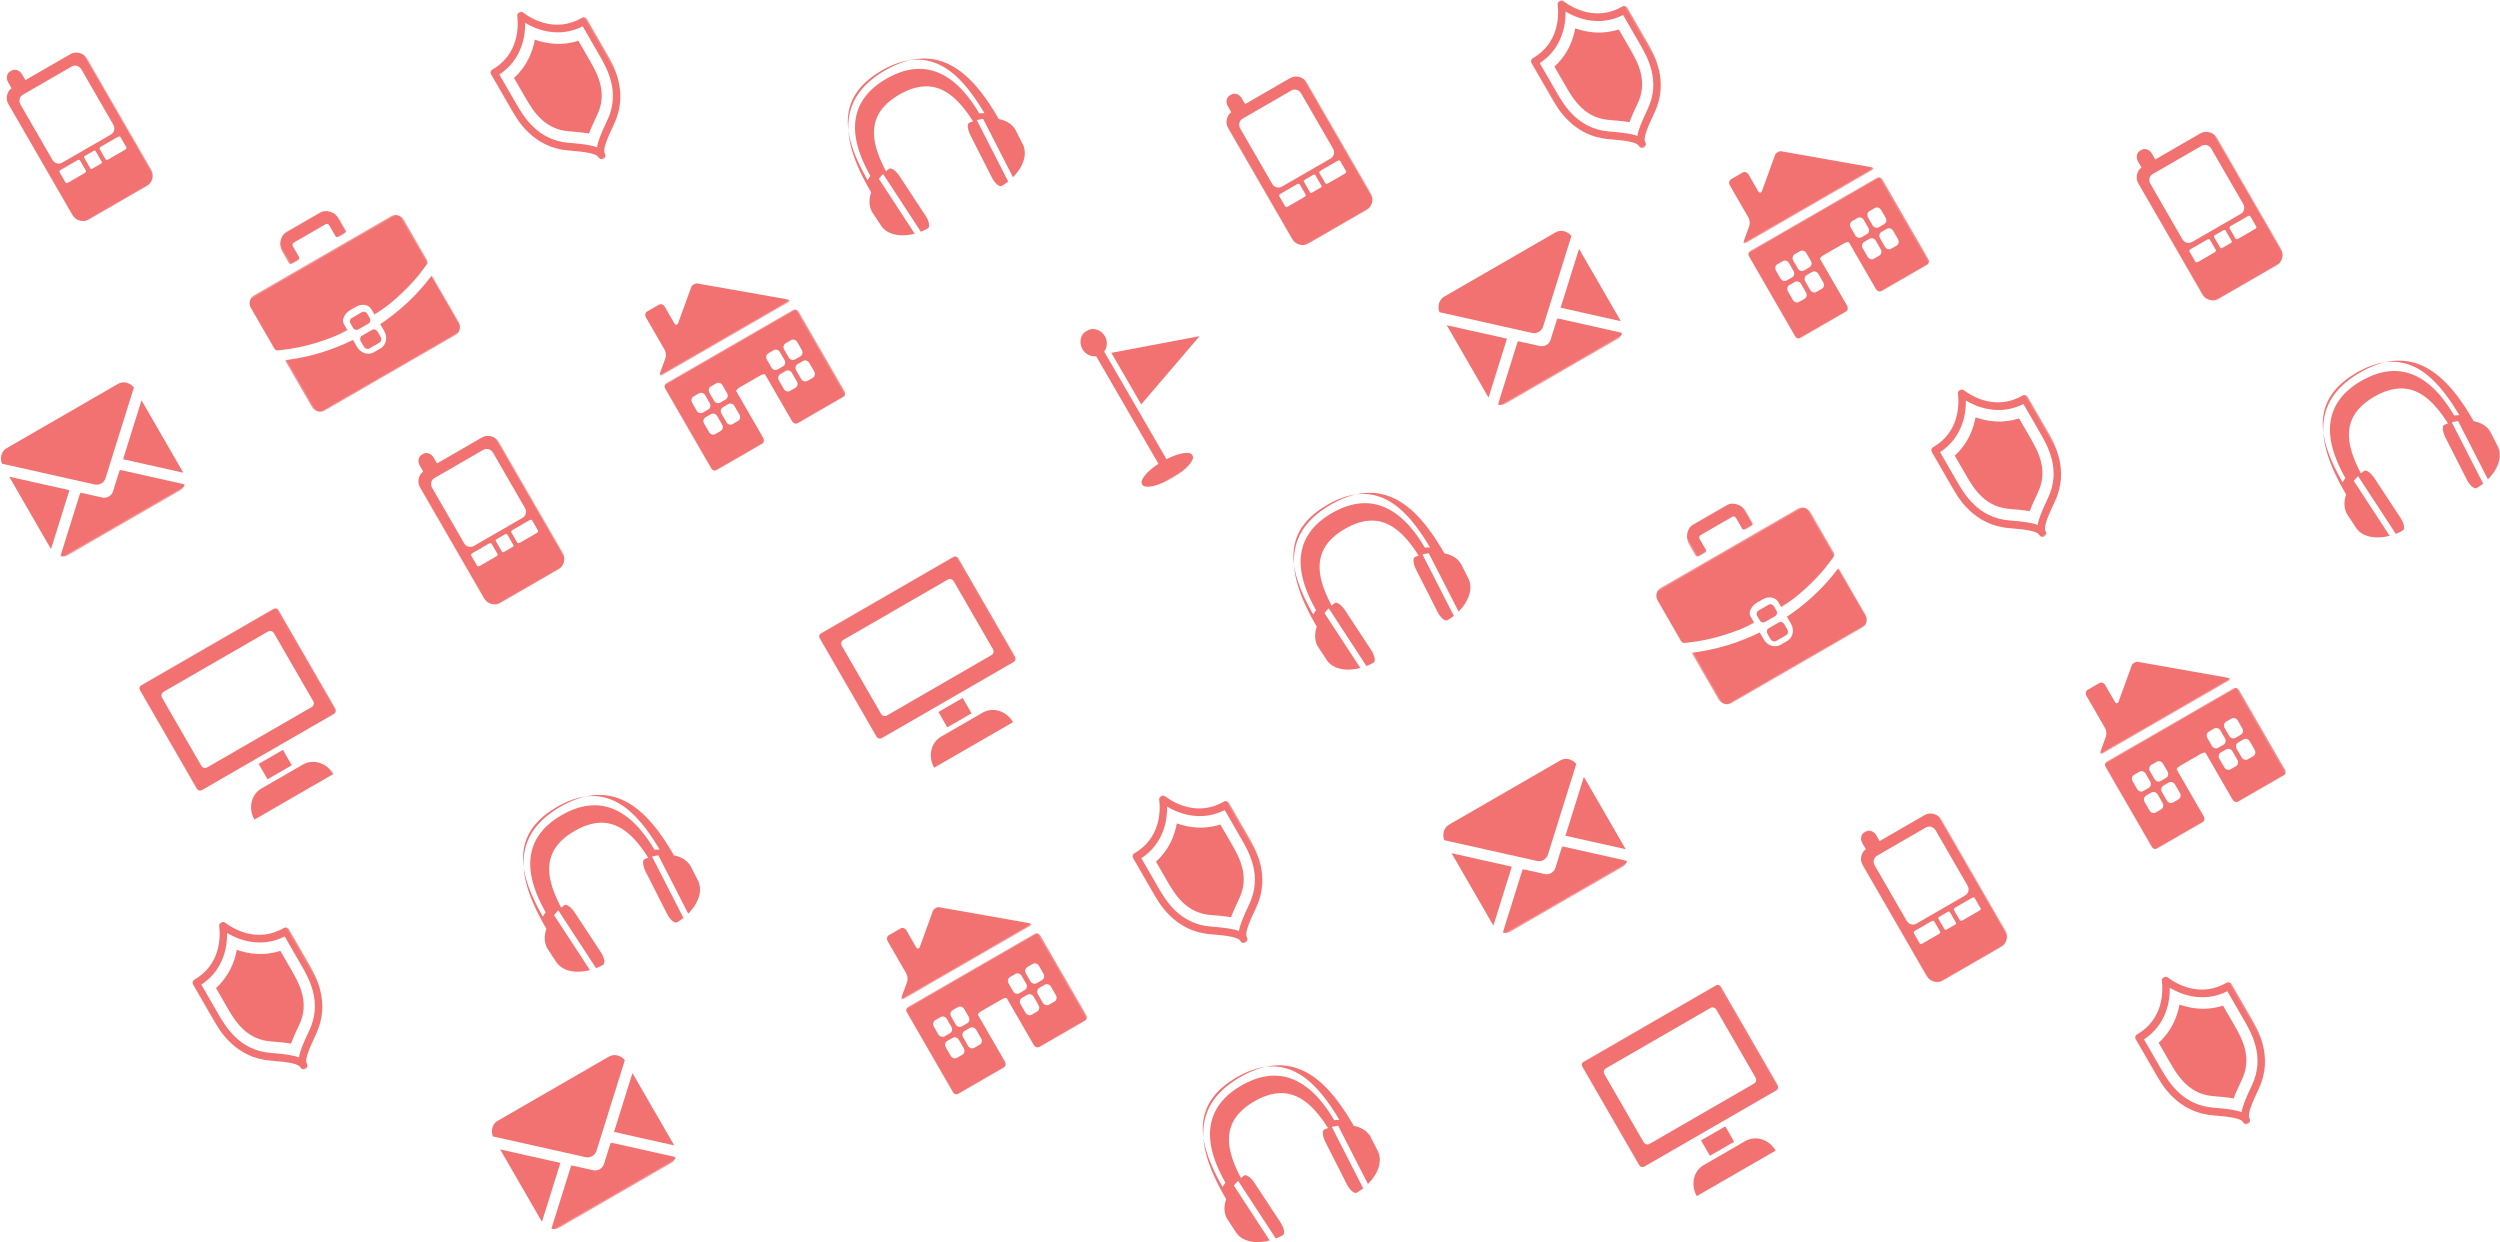<svg xmlns="http://www.w3.org/2000/svg" xmlns:xlink="http://www.w3.org/1999/xlink" width="1324" height="658" viewBox="0 0 1324 658">
    <defs>
        <path id="a" d="M0 90.517h58.757V.815H0v89.702z"/>
        <path id="c" d="M0 90.517h58.757V.815H0v89.702z"/>
        <path id="e" d="M0 90.517h58.757V.815H0v89.702z"/>
        <path id="g" d="M0 90.517h58.757V.815H0v89.702z"/>
        <path id="i" d="M0 90.517h58.757V.815H0v89.702z"/>
        <path id="k" d="M0 90.517h58.757V.815H0v89.702z"/>
        <path id="m" d="M0 54.033h81.727V.671H0z"/>
        <path id="o" d="M.44 0h79.317v33.406H.441V0z"/>
        <path id="q" d="M0 54.033h81.727V.671H0z"/>
        <path id="s" d="M.44 0h79.317v33.406H.441V0z"/>
        <path id="u" d="M0 54.033h81.727V.671H0z"/>
        <path id="w" d="M.44 0h79.317v33.406H.441V0z"/>
        <path id="y" d="M0 54.033h81.727V.671H0z"/>
        <path id="A" d="M.44 0h79.317v33.406H.441V0z"/>
        <path id="C" d="M0 91.69h84.934V0H0z"/>
        <path id="E" d="M0 91.69h84.934V0H0z"/>
        <path id="G" d="M0 91.69h84.934V0H0z"/>
        <path id="I" d="M.32 0h34.867v16.284H.32V0z"/>
        <path id="K" d="M.326 34.371h89.925V.573H.326z"/>
        <path id="M" d="M0 41.366V.401h93.637v40.965H0z"/>
        <path id="O" d="M.32 0h34.867v16.284H.32V0z"/>
        <path id="Q" d="M.326 34.371h89.925V.573H.326z"/>
        <path id="S" d="M0 41.366V.401h93.637v40.965H0z"/>
        <path id="U" d="M0 0h31.015v90.313H0V0z"/>
        <path id="W" d="M48.348 88.968V0H0v88.968h48.348z"/>
        <path id="Y" d="M48.348 88.968V0H0v88.968h48.348z"/>
        <path id="aa" d="M48.348 88.968V0H0v88.968h48.348z"/>
        <path id="ac" d="M48.348 88.968V0H0v88.968h48.348z"/>
        <path id="ae" d="M48.348 88.968V0H0v88.968h48.348z"/>
        <path id="ag" d="M.255 25.547h76.092V.084H.255z"/>
        <path id="ai" d="M.255 25.547h76.092V.084H.255z"/>
        <path id="ak" d="M.255 25.547h76.092V.084H.255z"/>
        <path id="am" d="M.255 25.547h76.092V.084H.255z"/>
    </defs>
    <g fill="none" fill-rule="evenodd">
        <path fill="#f27171" d="M757.273 289.932c-.866-.005-1.75.038-2.652.124-4.91-8.174-14.004-21.304-28.062-23.31-6.071-.865-13.06.336-21.043 4.922-10.38 5.962-14.94 13.341-16.265 20.828-2.054 11.595 3.672 23.434 7.727 30.672a25.39 25.39 0 0 0-1.476 2.299c-2.261-3.996-4.366-8.073-6.088-12.163-3.413-8.11-5.323-16.264-3.983-23.907 1.366-7.801 6.14-15.062 16.145-21.203.47-.29.929-.582 1.422-.865 26.483-15.213 42.383 2.468 54.362 22.605-.03.001-.058 0-.087-.002m7.638 3.106c-.031-.077-.061-.156-.105-.232-12.16-20.953-29.956-42.807-59.915-25.598-11.902 6.837-17.46 15.11-19.093 23.906-2.472 13.337 4.1 27.887 11.427 40.513.044.075.096.141.148.207-.386 1.13-.64 2.25-.773 3.346-.337 2.764.137 5.37 1.57 7.548l4.43 6.738c2.666 4.058 8.023 5.714 14.147 4.986a27.26 27.26 0 0 0 3.496-.659 31.067 31.067 0 0 0 2.312-.679c-.725.246-1.435.419-2.156.611L701.44 324.7c.23-.294.47-.582.713-.87.368-.43.738-.858 1.143-1.273.145-.158.268-.266.403-.403l19.966 30.554c-.347.133-.688.261-1.109.407 1.795-.61 2.845-1.1 3.81-1.61.326-.173.64-.348.971-.53 1.312-.723.76-3.784-1.22-6.8l-13.655-20.768c-1.979-3.014-4.494-4.814-5.587-3.994-.56.421-1.071.803-1.655 1.303-4.298-8.158-7.224-16.27-6.13-23.672.934-6.318 4.793-12.119 13.26-16.983 18.395-10.566 29.782-.247 38.96 14.179-.725.253-1.315.503-1.963.776-.442.187-.688.692-.753 1.402-.066.729.059 1.675.367 2.732.246.843.602 1.753 1.072 2.675l11.25 22.15c1.634 3.215 4.022 5.22 5.307 4.451.268-.16.526-.315.784-.473.804-.491 1.61-1.03 2.707-1.931.24-.198.492-.409.763-.645-.338.29-.62.52-.909.753l-16.612-32.482c.187-.047.342-.1.553-.146.563-.14 1.122-.246 1.68-.348.37-.065.742-.127 1.112-.179l15.786 30.85c-.528.525-1.032 1.05-1.61 1.552 3.05-2.64 5.318-5.65 6.625-8.68 1.559-3.616 1.742-7.26.177-10.338l-3.65-7.186c-1.647-3.246-4.941-5.318-9.084-6.134M349.273 449.932c-.866-.005-1.75.038-2.652.124-4.91-8.174-14.004-21.304-28.062-23.31-6.071-.865-13.06.336-21.043 4.922-10.38 5.962-14.94 13.341-16.265 20.828-2.054 11.595 3.672 23.434 7.727 30.672a25.39 25.39 0 0 0-1.476 2.299c-2.261-3.996-4.366-8.073-6.088-12.163-3.413-8.11-5.323-16.264-3.983-23.907 1.366-7.801 6.14-15.062 16.145-21.203.47-.29.929-.582 1.422-.865 26.483-15.213 42.383 2.468 54.362 22.605-.03.001-.058 0-.087-.002m7.638 3.106c-.031-.077-.061-.156-.105-.232-12.16-20.953-29.956-42.807-59.915-25.598-11.902 6.837-17.46 15.11-19.093 23.906-2.472 13.337 4.1 27.887 11.427 40.513.044.075.096.141.148.207-.386 1.13-.64 2.25-.773 3.346-.337 2.764.137 5.37 1.57 7.548l4.43 6.738c2.666 4.058 8.023 5.714 14.147 4.986a27.26 27.26 0 0 0 3.496-.659 31.067 31.067 0 0 0 2.312-.679c-.725.246-1.435.419-2.156.611L293.44 484.7c.23-.294.47-.582.713-.87.368-.43.738-.858 1.143-1.273.145-.158.268-.266.403-.403l19.966 30.554c-.347.133-.688.261-1.109.407 1.795-.61 2.845-1.1 3.81-1.61.326-.173.64-.348.971-.53 1.312-.723.76-3.784-1.22-6.8l-13.655-20.768c-1.979-3.014-4.494-4.814-5.587-3.994-.56.421-1.071.803-1.655 1.303-4.298-8.158-7.224-16.27-6.13-23.672.934-6.318 4.793-12.119 13.26-16.983 18.395-10.566 29.782-.247 38.96 14.179-.725.253-1.315.503-1.963.776-.442.187-.688.692-.753 1.402-.066.729.059 1.675.367 2.732.246.843.602 1.753 1.072 2.675l11.25 22.15c1.634 3.215 4.022 5.22 5.307 4.451.268-.16.526-.315.784-.473.804-.491 1.61-1.03 2.707-1.931.24-.198.492-.409.763-.645-.338.29-.62.52-.909.753l-16.612-32.482c.187-.047.342-.1.553-.146.563-.14 1.122-.246 1.68-.348.37-.065.742-.127 1.112-.179l15.786 30.85c-.528.525-1.032 1.05-1.61 1.552 3.05-2.64 5.318-5.65 6.625-8.68 1.559-3.616 1.742-7.26.177-10.338l-3.65-7.186c-1.647-3.246-4.941-5.318-9.084-6.134M1302.407 219.932c-.866-.005-1.75.038-2.652.124-4.91-8.174-14.004-21.304-28.062-23.31-6.071-.865-13.06.336-21.043 4.922-10.38 5.962-14.94 13.341-16.264 20.828-2.055 11.595 3.671 23.434 7.726 30.672a25.388 25.388 0 0 0-1.476 2.299c-2.261-3.996-4.366-8.073-6.088-12.163-3.413-8.11-5.322-16.264-3.983-23.907 1.366-7.801 6.141-15.062 16.145-21.203.47-.29.929-.582 1.422-.865 26.483-15.213 42.383 2.468 54.362 22.605-.03.001-.058 0-.087-.002m7.638 3.106c-.031-.077-.061-.156-.105-.232-12.16-20.953-29.956-42.807-59.915-25.598-11.902 6.837-17.46 15.11-19.093 23.906-2.472 13.337 4.1 27.887 11.427 40.513.044.075.096.141.148.207-.386 1.13-.64 2.25-.773 3.346-.337 2.764.137 5.37 1.57 7.548l4.43 6.738c2.666 4.058 8.023 5.714 14.147 4.986a27.26 27.26 0 0 0 3.496-.659 31.066 31.066 0 0 0 2.312-.679c-.725.246-1.435.419-2.156.611l-18.96-29.026c.231-.294.47-.582.713-.87.368-.43.738-.858 1.143-1.273.145-.158.268-.266.403-.403l19.966 30.554c-.347.133-.688.261-1.109.407 1.795-.61 2.845-1.1 3.81-1.61.326-.173.64-.348.971-.53 1.312-.723.76-3.784-1.22-6.8l-13.655-20.768c-1.979-3.014-4.494-4.814-5.587-3.994-.56.421-1.071.803-1.655 1.303-4.298-8.158-7.224-16.27-6.13-23.672.934-6.318 4.793-12.119 13.26-16.983 18.395-10.566 29.782-.247 38.96 14.179-.725.253-1.315.503-1.963.776-.441.187-.688.692-.753 1.402-.066.729.059 1.675.367 2.732.246.843.602 1.753 1.072 2.675l11.25 22.15c1.634 3.215 4.022 5.22 5.307 4.451.268-.16.526-.315.784-.473.804-.491 1.61-1.03 2.707-1.931.24-.198.492-.409.763-.645-.337.29-.62.52-.909.753l-16.612-32.482c.187-.047.342-.1.553-.146.563-.14 1.122-.246 1.68-.348a33.41 33.41 0 0 1 1.112-.179l15.786 30.85c-.528.525-1.032 1.05-1.61 1.552 3.05-2.64 5.318-5.65 6.625-8.68 1.559-3.616 1.742-7.26.177-10.338l-3.65-7.186c-1.647-3.246-4.941-5.318-9.084-6.134M521.273 59.932c-.866-.005-1.75.038-2.652.124-4.91-8.174-14.004-21.304-28.062-23.31-6.071-.865-13.06.336-21.043 4.922-10.38 5.962-14.94 13.341-16.265 20.828-2.054 11.595 3.672 23.434 7.727 30.672a25.39 25.39 0 0 0-1.476 2.299c-2.261-3.996-4.366-8.073-6.088-12.163-3.413-8.11-5.323-16.264-3.983-23.907 1.366-7.801 6.14-15.062 16.145-21.203.47-.29.929-.582 1.422-.865 26.483-15.213 42.383 2.468 54.362 22.605-.03.001-.058 0-.087-.002m7.638 3.106c-.031-.077-.061-.156-.105-.232C516.646 41.853 498.85 20 468.89 37.208c-11.902 6.837-17.46 15.11-19.093 23.906-2.472 13.337 4.1 27.887 11.427 40.513.044.075.096.141.148.207-.386 1.13-.64 2.25-.773 3.346-.337 2.764.137 5.37 1.57 7.548l4.43 6.738c2.666 4.058 8.023 5.714 14.147 4.986a27.26 27.26 0 0 0 3.496-.659 31.067 31.067 0 0 0 2.312-.679c-.725.246-1.435.419-2.156.611L465.44 94.7c.23-.294.47-.582.713-.87.368-.43.738-.858 1.143-1.273.145-.158.268-.266.403-.403l19.966 30.554c-.347.133-.688.261-1.109.407 1.795-.61 2.845-1.1 3.81-1.61.326-.173.64-.348.971-.53 1.312-.723.76-3.784-1.22-6.8L476.46 93.407c-1.979-3.014-4.494-4.814-5.587-3.994-.56.421-1.071.803-1.655 1.303-4.298-8.158-7.224-16.27-6.13-23.672.934-6.318 4.793-12.119 13.26-16.983 18.395-10.566 29.782-.247 38.96 14.179-.725.253-1.315.503-1.963.776-.442.187-.688.692-.753 1.402-.066.729.059 1.675.367 2.732.246.843.602 1.753 1.072 2.675l11.25 22.15c1.634 3.215 4.022 5.22 5.307 4.451.268-.16.526-.315.784-.473.804-.491 1.61-1.03 2.707-1.931.24-.198.492-.409.763-.645-.338.29-.62.52-.909.753l-16.612-32.482c.187-.047.342-.1.553-.146.563-.14 1.122-.246 1.68-.348.37-.065.742-.127 1.112-.179l15.786 30.85c-.528.525-1.032 1.05-1.61 1.552 3.05-2.64 5.318-5.65 6.625-8.68 1.559-3.616 1.742-7.26.177-10.338l-3.65-7.186c-1.647-3.246-4.941-5.318-9.084-6.134M709.273 593.123c-.866-.005-1.75.038-2.652.124-4.91-8.174-14.004-21.304-28.062-23.31-6.071-.865-13.06.336-21.043 4.921-10.38 5.963-14.94 13.342-16.265 20.829-2.054 11.595 3.672 23.434 7.727 30.672a25.39 25.39 0 0 0-1.476 2.299c-2.261-3.997-4.366-8.073-6.088-12.163-3.413-8.111-5.323-16.264-3.983-23.907 1.366-7.801 6.14-15.062 16.145-21.203.47-.29.929-.582 1.422-.866 26.483-15.212 42.383 2.469 54.362 22.606l-.087-.002m7.638 3.106c-.031-.078-.061-.156-.105-.232-12.16-20.953-29.956-42.808-59.915-25.599-11.902 6.837-17.46 15.11-19.093 23.907-2.472 13.337 4.1 27.887 11.427 40.512.044.076.096.142.148.208-.386 1.13-.64 2.249-.773 3.346-.337 2.764.137 5.37 1.57 7.548l4.43 6.737c2.666 4.059 8.023 5.714 14.147 4.987a27.26 27.26 0 0 0 3.496-.659 31.068 31.068 0 0 0 2.312-.679c-.725.246-1.435.418-2.156.611l-18.96-29.027c.23-.293.47-.582.713-.87.368-.43.738-.857 1.143-1.273.145-.158.268-.265.403-.403l19.966 30.555c-.347.133-.688.261-1.109.407 1.795-.61 2.845-1.1 3.81-1.611.326-.172.64-.347.971-.53 1.312-.723.76-3.784-1.22-6.799l-13.655-20.768c-1.979-3.015-4.494-4.814-5.587-3.994-.56.42-1.071.803-1.655 1.303-4.298-8.159-7.224-16.271-6.13-23.673.934-6.317 4.793-12.118 13.26-16.982 18.395-10.567 29.782-.248 38.96 14.179-.725.252-1.315.503-1.963.775-.442.188-.688.692-.753 1.403-.066.728.059 1.675.367 2.732.246.843.602 1.753 1.072 2.675l11.25 22.15c1.634 3.214 4.022 5.22 5.307 4.451.268-.16.526-.315.784-.473.804-.491 1.61-1.03 2.707-1.932.24-.198.492-.408.763-.644-.338.29-.62.52-.909.753l-16.612-32.482c.187-.048.342-.1.553-.146.563-.14 1.122-.246 1.68-.348.37-.065.742-.127 1.112-.179l15.786 30.85c-.528.525-1.032 1.05-1.61 1.552 3.05-2.64 5.318-5.65 6.625-8.68 1.559-3.616 1.742-7.26.177-10.338l-3.65-7.187c-1.647-3.245-4.941-5.317-9.084-6.133"/>
        <g transform="rotate(-30 1107.183 -881.332)">
            <mask id="b" fill="#f27171">
                <use xlink:href="#a"/>
            </mask>
            <path fill="#f27171" d="M54.877 41.776c0 7.922 0 22.667-13.702 32.082C34.938 78.144 31.32 81 29.38 83.43c-1.941-2.429-5.56-5.285-11.797-9.57C3.879 64.442 3.879 49.698 3.879 41.775V24.173c6.608-.381 12.49-2.728 17.509-6.99 3.67-3.116 6.24-6.707 7.991-9.854 1.752 3.147 4.32 6.738 7.99 9.854 5.02 4.262 10.901 6.609 17.508 6.99v17.603zm1.941-21.683c-16.163 0-23.34-12.638-25.675-18.071-.317-.736-1.006-1.207-1.764-1.207-.759 0-1.448.471-1.765 1.207-2.335 5.433-9.513 18.07-25.674 18.07-1.071 0-1.94.926-1.94 2.069v19.615c0 8.09 0 24.922 15.48 35.559 8.718 5.99 11.96 9.002 11.96 11.114 0 1.142.868 2.068 1.939 2.068 1.07 0 1.939-.926 1.939-2.068 0-2.112 3.241-5.125 11.96-11.114 15.48-10.637 15.48-27.47 15.48-35.559V22.161c0-1.143-.869-2.068-1.94-2.068z" mask="url(#b)"/>
        </g>
        <path fill="#f27171" d="M623.256 436.09c-1.217 6.546-4.215 14.108-11.036 20.245l6.068 10.51c2.235 3.87 4.719 7.933 8.345 11.325 4.143 3.875 8.933 5.978 14.645 6.426 4.036.316 7.582.646 10.668 1.186 1.075-2.943 2.563-6.178 4.305-9.83 2.469-5.172 3.043-10.372 1.76-15.897-1.126-4.836-3.402-9.019-5.637-12.89l-6.068-10.51c-8.726 2.839-16.773 1.654-23.05-.566"/>
        <g transform="rotate(-30 983.163 81.107)">
            <mask id="d" fill="#f27171">
                <use xlink:href="#c"/>
            </mask>
            <path fill="#f27171" d="M54.877 41.776c0 7.922 0 22.667-13.702 32.082C34.938 78.144 31.32 81 29.38 83.43c-1.941-2.429-5.56-5.285-11.797-9.57C3.879 64.442 3.879 49.698 3.879 41.775V24.173c6.608-.381 12.49-2.728 17.509-6.99 3.67-3.116 6.24-6.707 7.991-9.854 1.752 3.147 4.32 6.738 7.99 9.854 5.02 4.262 10.901 6.609 17.508 6.99v17.603zm1.941-21.683c-16.163 0-23.34-12.638-25.675-18.071-.317-.736-1.006-1.207-1.764-1.207-.759 0-1.448.471-1.765 1.207-2.335 5.433-9.513 18.07-25.674 18.07-1.071 0-1.94.926-1.94 2.069v19.615c0 8.09 0 24.922 15.48 35.559 8.718 5.99 11.96 9.002 11.96 11.114 0 1.142.868 2.068 1.939 2.068 1.07 0 1.939-.926 1.939-2.068 0-2.112 3.241-5.125 11.96-11.114 15.48-10.637 15.48-27.47 15.48-35.559V22.161c0-1.143-.869-2.068-1.94-2.068z" mask="url(#d)"/>
        </g>
        <path fill="#f27171" d="M125.42 503.021c-1.216 6.547-4.214 14.109-11.035 20.246l6.068 10.51c2.235 3.87 4.719 7.933 8.345 11.325 4.143 3.875 8.933 5.978 14.645 6.426 4.036.316 7.582.646 10.668 1.186 1.075-2.943 2.563-6.178 4.305-9.83 2.469-5.172 3.043-10.372 1.76-15.897-1.126-4.836-3.402-9.019-5.637-12.89l-6.068-10.51c-8.726 2.839-16.773 1.654-23.05-.566"/>
        <g transform="rotate(-30 162.656 -454.417)">
            <mask id="f" fill="#f27171">
                <use xlink:href="#e"/>
            </mask>
            <path fill="#f27171" d="M54.877 41.776c0 7.922 0 22.667-13.702 32.082C34.938 78.144 31.32 81 29.38 83.43c-1.941-2.429-5.56-5.285-11.797-9.57C3.879 64.442 3.879 49.698 3.879 41.775V24.173c6.608-.381 12.49-2.728 17.509-6.99 3.67-3.116 6.24-6.707 7.991-9.854 1.752 3.147 4.32 6.738 7.99 9.854 5.02 4.262 10.901 6.609 17.508 6.99v17.603zm1.941-21.683c-16.163 0-23.34-12.638-25.675-18.071-.317-.736-1.006-1.207-1.764-1.207-.759 0-1.448.471-1.765 1.207-2.335 5.433-9.513 18.07-25.674 18.07-1.071 0-1.94.926-1.94 2.069v19.615c0 8.09 0 24.922 15.48 35.559 8.718 5.99 11.96 9.002 11.96 11.114 0 1.142.868 2.068 1.939 2.068 1.07 0 1.939-.926 1.939-2.068 0-2.112 3.241-5.125 11.96-11.114 15.48-10.637 15.48-27.47 15.48-35.559V22.161c0-1.143-.869-2.068-1.94-2.068z" mask="url(#f)"/>
        </g>
        <path fill="#f27171" d="M283.256 21.021c-1.217 6.547-4.215 14.109-11.036 20.246l6.068 10.51c2.235 3.87 4.719 7.933 8.345 11.325 4.143 3.875 8.933 5.978 14.645 6.426 4.036.316 7.582.646 10.668 1.186 1.075-2.943 2.563-6.178 4.305-9.83 2.469-5.172 3.043-10.372 1.76-15.897-1.126-4.836-3.402-9.019-5.637-12.89l-6.068-10.51c-8.726 2.839-16.773 1.654-23.05-.566"/>
        <g transform="rotate(-30 1551.695 -1824.225)">
            <mask id="h" fill="#f27171">
                <use xlink:href="#g"/>
            </mask>
            <path fill="#f27171" d="M54.877 41.776c0 7.922 0 22.667-13.702 32.082C34.938 78.144 31.32 81 29.38 83.43c-1.941-2.429-5.56-5.285-11.797-9.57C3.879 64.442 3.879 49.698 3.879 41.775V24.173c6.608-.381 12.49-2.728 17.509-6.99 3.67-3.116 6.24-6.707 7.991-9.854 1.752 3.147 4.32 6.738 7.99 9.854 5.02 4.262 10.901 6.609 17.508 6.99v17.603zm1.941-21.683c-16.163 0-23.34-12.638-25.675-18.071-.317-.736-1.006-1.207-1.764-1.207-.759 0-1.448.471-1.765 1.207-2.335 5.433-9.513 18.07-25.674 18.07-1.071 0-1.94.926-1.94 2.069v19.615c0 8.09 0 24.922 15.48 35.559 8.718 5.99 11.96 9.002 11.96 11.114 0 1.142.868 2.068 1.939 2.068 1.07 0 1.939-.926 1.939-2.068 0-2.112 3.241-5.125 11.96-11.114 15.48-10.637 15.48-27.47 15.48-35.559V22.161c0-1.143-.869-2.068-1.94-2.068z" mask="url(#h)"/>
        </g>
        <path fill="#f27171" d="M1154.256 532.021c-1.217 6.547-4.215 14.109-11.036 20.246l6.068 10.51c2.235 3.87 4.719 7.933 8.345 11.325 4.143 3.875 8.933 5.978 14.645 6.426 4.036.316 7.582.646 10.668 1.186 1.075-2.943 2.563-6.178 4.305-9.83 2.469-5.172 3.043-10.372 1.76-15.897-1.126-4.836-3.402-9.019-5.637-12.89l-6.068-10.51c-8.726 2.839-16.773 1.654-23.05-.566"/>
        <g transform="rotate(-30 917.361 -1778.195)">
            <mask id="j" fill="#f27171">
                <use xlink:href="#i"/>
            </mask>
            <path fill="#f27171" d="M54.877 41.776c0 7.922 0 22.667-13.702 32.082C34.938 78.144 31.32 81 29.38 83.43c-1.941-2.429-5.56-5.285-11.797-9.57C3.879 64.442 3.879 49.698 3.879 41.775V24.173c6.608-.381 12.49-2.728 17.509-6.99 3.67-3.116 6.24-6.707 7.991-9.854 1.752 3.147 4.32 6.738 7.99 9.854 5.02 4.262 10.901 6.609 17.508 6.99v17.603zm1.941-21.683c-16.163 0-23.34-12.638-25.675-18.071-.317-.736-1.006-1.207-1.764-1.207-.759 0-1.448.471-1.765 1.207-2.335 5.433-9.513 18.07-25.674 18.07-1.071 0-1.94.926-1.94 2.069v19.615c0 8.09 0 24.922 15.48 35.559 8.718 5.99 11.96 9.002 11.96 11.114 0 1.142.868 2.068 1.939 2.068 1.07 0 1.939-.926 1.939-2.068 0-2.112 3.241-5.125 11.96-11.114 15.48-10.637 15.48-27.47 15.48-35.559V22.161c0-1.143-.869-2.068-1.94-2.068z" mask="url(#j)"/>
        </g>
        <path fill="#f27171" d="M1046.256 221.021c-1.217 6.547-4.215 14.109-11.036 20.246l6.068 10.51c2.235 3.87 4.719 7.933 8.345 11.325 4.143 3.875 8.933 5.978 14.645 6.426 4.036.316 7.582.646 10.668 1.186 1.075-2.943 2.563-6.178 4.305-9.83 2.469-5.172 3.043-10.372 1.76-15.897-1.126-4.836-3.402-9.019-5.637-12.89l-6.068-10.51c-8.726 2.839-16.773 1.654-23.05-.566"/>
        <g transform="rotate(-30 426.96 -1485.597)">
            <mask id="l" fill="#f27171">
                <use xlink:href="#k"/>
            </mask>
            <path fill="#f27171" d="M54.877 41.776c0 7.922 0 22.667-13.702 32.082C34.938 78.144 31.32 81 29.38 83.43c-1.941-2.429-5.56-5.285-11.797-9.57C3.879 64.442 3.879 49.698 3.879 41.775V24.173c6.608-.381 12.49-2.728 17.509-6.99 3.67-3.116 6.24-6.707 7.991-9.854 1.752 3.147 4.32 6.738 7.99 9.854 5.02 4.262 10.901 6.609 17.508 6.99v17.603zm1.941-21.683c-16.163 0-23.34-12.638-25.675-18.071-.317-.736-1.006-1.207-1.764-1.207-.759 0-1.448.471-1.765 1.207-2.335 5.433-9.513 18.07-25.674 18.07-1.071 0-1.94.926-1.94 2.069v19.615c0 8.09 0 24.922 15.48 35.559 8.718 5.99 11.96 9.002 11.96 11.114 0 1.142.868 2.068 1.939 2.068 1.07 0 1.939-.926 1.939-2.068 0-2.112 3.241-5.125 11.96-11.114 15.48-10.637 15.48-27.47 15.48-35.559V22.161c0-1.143-.869-2.068-1.94-2.068z" mask="url(#l)"/>
        </g>
        <path fill="#f27171" d="M834.256 15.021c-1.217 6.547-4.215 14.109-11.036 20.246l6.068 10.51c2.235 3.87 4.719 7.933 8.345 11.325 4.143 3.875 8.933 5.978 14.645 6.426 4.036.316 7.582.646 10.668 1.186 1.075-2.943 2.563-6.178 4.305-9.83 2.469-5.172 3.043-10.372 1.76-15.897-1.126-4.836-3.402-9.019-5.637-12.89l-6.068-10.51c-8.726 2.839-16.773 1.654-23.05-.566"/>
        <g transform="rotate(-30 554.744 -552.764)">
            <mask id="n" fill="#f27171">
                <use xlink:href="#m"/>
            </mask>
            <path fill="#f27171" d="M73.01 21.41c0 1.393-1.048 2.53-2.327 2.53H67.35c-1.28 0-2.328-1.137-2.328-2.53v-4.833c0-1.39 1.048-2.53 2.328-2.53h3.333c1.28 0 2.327 1.14 2.327 2.53v4.833zm0 13.126c0 1.392-1.048 2.53-2.327 2.53H67.35c-1.28 0-2.328-1.138-2.328-2.53v-5.237c0-1.392 1.048-2.53 2.328-2.53h3.333c1.28 0 2.327 1.138 2.327 2.53v5.237zM62.42 21.41c0 1.393-1.047 2.53-2.328 2.53h-3.333c-1.28 0-2.327-1.137-2.327-2.53v-4.833c0-1.39 1.048-2.53 2.327-2.53h3.333c1.281 0 2.328 1.14 2.328 2.53v4.833zm0 13.126c0 1.392-1.047 2.53-2.328 2.53h-3.333c-1.28 0-2.327-1.138-2.327-2.53v-5.237c0-1.392 1.048-2.53 2.327-2.53h3.333c1.281 0 2.328 1.138 2.328 2.53v5.237zM27.296 21.41c0 1.393-1.047 2.53-2.327 2.53h-3.332c-1.281 0-2.329-1.137-2.329-2.53v-4.833c0-1.39 1.048-2.53 2.33-2.53h3.33c1.281 0 2.328 1.14 2.328 2.53v4.833zm0 13.126c0 1.392-1.047 2.53-2.327 2.53h-3.332c-1.281 0-2.329-1.138-2.329-2.53v-5.237c0-1.392 1.048-2.53 2.33-2.53h3.33c1.281 0 2.328 1.138 2.328 2.53v5.237zM16.706 21.41c0 1.393-1.047 2.53-2.327 2.53h-3.332c-1.281 0-2.33-1.137-2.33-2.53v-4.833c0-1.39 1.049-2.53 2.33-2.53h3.332c1.28 0 2.328 1.14 2.328 2.53v4.833zm0 13.126c0 1.392-1.047 2.53-2.327 2.53h-3.332c-1.281 0-2.33-1.138-2.33-2.53v-5.237c0-1.392 1.049-2.53 2.33-2.53h3.332c1.28 0 2.328 1.138 2.328 2.53v5.237zM79.399.67H2.328C1.048.671 0 1.81 0 3.201v48.302c0 1.392 1.049 2.53 2.328 2.53h27.384c1.28 0 2.328-1.138 2.328-2.53V23.025c0-.504 1.047-.917 2.327-.917h12.994c1.28 0 2.327.413 2.327.916v28.479c0 1.392 1.048 2.53 2.33 2.53h27.38c1.282 0 2.329-1.138 2.329-2.53V3.201c0-1.392-1.047-2.53-2.329-2.53z" mask="url(#n)"/>
        </g>
        <g transform="rotate(-30 484.558 -535.488)">
            <mask id="p" fill="#f27171">
                <use xlink:href="#o"/>
            </mask>
            <path fill="#f27171" d="M1.564 33.406h77.07c1.281 0 1.5-.696.485-1.547L41.942.639c-.507-.426-1.175-.64-1.842-.64-.67 0-1.337.214-1.843.64L22.677 13.72c-.35.292-.676.434-.955.434-.531 0-.887-.506-.887-1.418V2.63c0-1.393-1.05-2.531-2.328-2.531h-6.793c-1.281 0-2.328 1.138-2.328 2.53v19.722c0 1.393-.828 3.226-1.841 4.077l-6.467 5.43c-1.013.852-.795 1.548.486 1.548" mask="url(#p)"/>
        </g>
        <g transform="rotate(-30 1310.126 -1876.122)">
            <mask id="r" fill="#f27171">
                <use xlink:href="#q"/>
            </mask>
            <path fill="#f27171" d="M73.01 21.41c0 1.393-1.048 2.53-2.327 2.53H67.35c-1.28 0-2.328-1.137-2.328-2.53v-4.833c0-1.39 1.048-2.53 2.328-2.53h3.333c1.28 0 2.327 1.14 2.327 2.53v4.833zm0 13.126c0 1.392-1.048 2.53-2.327 2.53H67.35c-1.28 0-2.328-1.138-2.328-2.53v-5.237c0-1.392 1.048-2.53 2.328-2.53h3.333c1.28 0 2.327 1.138 2.327 2.53v5.237zM62.42 21.41c0 1.393-1.047 2.53-2.328 2.53h-3.333c-1.28 0-2.327-1.137-2.327-2.53v-4.833c0-1.39 1.048-2.53 2.327-2.53h3.333c1.281 0 2.328 1.14 2.328 2.53v4.833zm0 13.126c0 1.392-1.047 2.53-2.328 2.53h-3.333c-1.28 0-2.327-1.138-2.327-2.53v-5.237c0-1.392 1.048-2.53 2.327-2.53h3.333c1.281 0 2.328 1.138 2.328 2.53v5.237zM27.296 21.41c0 1.393-1.047 2.53-2.327 2.53h-3.332c-1.281 0-2.329-1.137-2.329-2.53v-4.833c0-1.39 1.048-2.53 2.33-2.53h3.33c1.281 0 2.328 1.14 2.328 2.53v4.833zm0 13.126c0 1.392-1.047 2.53-2.327 2.53h-3.332c-1.281 0-2.329-1.138-2.329-2.53v-5.237c0-1.392 1.048-2.53 2.33-2.53h3.33c1.281 0 2.328 1.138 2.328 2.53v5.237zM16.706 21.41c0 1.393-1.047 2.53-2.327 2.53h-3.332c-1.281 0-2.33-1.137-2.33-2.53v-4.833c0-1.39 1.049-2.53 2.33-2.53h3.332c1.28 0 2.328 1.14 2.328 2.53v4.833zm0 13.126c0 1.392-1.047 2.53-2.327 2.53h-3.332c-1.281 0-2.33-1.138-2.33-2.53v-5.237c0-1.392 1.049-2.53 2.33-2.53h3.332c1.28 0 2.328 1.138 2.328 2.53v5.237zM79.399.67H2.328C1.048.671 0 1.81 0 3.201v48.302c0 1.392 1.049 2.53 2.328 2.53h27.384c1.28 0 2.328-1.138 2.328-2.53V23.025c0-.504 1.047-.917 2.327-.917h12.994c1.28 0 2.327.413 2.327.916v28.479c0 1.392 1.048 2.53 2.33 2.53h27.38c1.282 0 2.329-1.138 2.329-2.53V3.201c0-1.392-1.047-2.53-2.329-2.53z" mask="url(#r)"/>
        </g>
        <g transform="rotate(-30 1239.94 -1858.845)">
            <mask id="t" fill="#f27171">
                <use xlink:href="#s"/>
            </mask>
            <path fill="#f27171" d="M1.564 33.406h77.07c1.281 0 1.5-.696.485-1.547L41.942.639c-.507-.426-1.175-.64-1.842-.64-.67 0-1.337.214-1.843.64L22.677 13.72c-.35.292-.676.434-.955.434-.531 0-.887-.506-.887-1.418V2.63c0-1.393-1.05-2.531-2.328-2.531h-6.793c-1.281 0-2.328 1.138-2.328 2.53v19.722c0 1.393-.828 3.226-1.841 4.077l-6.467 5.43c-1.013.852-.795 1.548.486 1.548" mask="url(#t)"/>
        </g>
        <g transform="rotate(-30 711.123 -1658.863)">
            <mask id="v" fill="#f27171">
                <use xlink:href="#u"/>
            </mask>
            <path fill="#f27171" d="M73.01 21.41c0 1.393-1.048 2.53-2.327 2.53H67.35c-1.28 0-2.328-1.137-2.328-2.53v-4.833c0-1.39 1.048-2.53 2.328-2.53h3.333c1.28 0 2.327 1.14 2.327 2.53v4.833zm0 13.126c0 1.392-1.048 2.53-2.327 2.53H67.35c-1.28 0-2.328-1.138-2.328-2.53v-5.237c0-1.392 1.048-2.53 2.328-2.53h3.333c1.28 0 2.327 1.138 2.327 2.53v5.237zM62.42 21.41c0 1.393-1.047 2.53-2.328 2.53h-3.333c-1.28 0-2.327-1.137-2.327-2.53v-4.833c0-1.39 1.048-2.53 2.327-2.53h3.333c1.281 0 2.328 1.14 2.328 2.53v4.833zm0 13.126c0 1.392-1.047 2.53-2.328 2.53h-3.333c-1.28 0-2.327-1.138-2.327-2.53v-5.237c0-1.392 1.048-2.53 2.327-2.53h3.333c1.281 0 2.328 1.138 2.328 2.53v5.237zM27.296 21.41c0 1.393-1.047 2.53-2.327 2.53h-3.332c-1.281 0-2.329-1.137-2.329-2.53v-4.833c0-1.39 1.048-2.53 2.33-2.53h3.33c1.281 0 2.328 1.14 2.328 2.53v4.833zm0 13.126c0 1.392-1.047 2.53-2.327 2.53h-3.332c-1.281 0-2.329-1.138-2.329-2.53v-5.237c0-1.392 1.048-2.53 2.33-2.53h3.33c1.281 0 2.328 1.138 2.328 2.53v5.237zM16.706 21.41c0 1.393-1.047 2.53-2.327 2.53h-3.332c-1.281 0-2.33-1.137-2.33-2.53v-4.833c0-1.39 1.049-2.53 2.33-2.53h3.332c1.28 0 2.328 1.14 2.328 2.53v4.833zm0 13.126c0 1.392-1.047 2.53-2.327 2.53h-3.332c-1.281 0-2.33-1.138-2.33-2.53v-5.237c0-1.392 1.049-2.53 2.33-2.53h3.332c1.28 0 2.328 1.138 2.328 2.53v5.237zM79.399.67H2.328C1.048.671 0 1.81 0 3.201v48.302c0 1.392 1.049 2.53 2.328 2.53h27.384c1.28 0 2.328-1.138 2.328-2.53V23.025c0-.504 1.047-.917 2.327-.917h12.994c1.28 0 2.327.413 2.327.916v28.479c0 1.392 1.048 2.53 2.33 2.53h27.38c1.282 0 2.329-1.138 2.329-2.53V3.201c0-1.392-1.047-2.53-2.329-2.53z" mask="url(#v)"/>
        </g>
        <g transform="rotate(-30 640.937 -1641.586)">
            <mask id="x" fill="#f27171">
                <use xlink:href="#w"/>
            </mask>
            <path fill="#f27171" d="M1.564 33.406h77.07c1.281 0 1.5-.696.485-1.547L41.942.639c-.507-.426-1.175-.64-1.842-.64-.67 0-1.337.214-1.843.64L22.677 13.72c-.35.292-.676.434-.955.434-.531 0-.887-.506-.887-1.418V2.63c0-1.393-1.05-2.531-2.328-2.531h-6.793c-1.281 0-2.328 1.138-2.328 2.53v19.722c0 1.393-.828 3.226-1.841 4.077l-6.467 5.43c-1.013.852-.795 1.548.486 1.548" mask="url(#x)"/>
        </g>
        <g transform="rotate(-30 1235.167 -626.446)">
            <mask id="z" fill="#f27171">
                <use xlink:href="#y"/>
            </mask>
            <path fill="#f27171" d="M73.01 21.41c0 1.393-1.048 2.53-2.327 2.53H67.35c-1.28 0-2.328-1.137-2.328-2.53v-4.833c0-1.39 1.048-2.53 2.328-2.53h3.333c1.28 0 2.327 1.14 2.327 2.53v4.833zm0 13.126c0 1.392-1.048 2.53-2.327 2.53H67.35c-1.28 0-2.328-1.138-2.328-2.53v-5.237c0-1.392 1.048-2.53 2.328-2.53h3.333c1.28 0 2.327 1.138 2.327 2.53v5.237zM62.42 21.41c0 1.393-1.047 2.53-2.328 2.53h-3.333c-1.28 0-2.327-1.137-2.327-2.53v-4.833c0-1.39 1.048-2.53 2.327-2.53h3.333c1.281 0 2.328 1.14 2.328 2.53v4.833zm0 13.126c0 1.392-1.047 2.53-2.328 2.53h-3.333c-1.28 0-2.327-1.138-2.327-2.53v-5.237c0-1.392 1.048-2.53 2.327-2.53h3.333c1.281 0 2.328 1.138 2.328 2.53v5.237zM27.296 21.41c0 1.393-1.047 2.53-2.327 2.53h-3.332c-1.281 0-2.329-1.137-2.329-2.53v-4.833c0-1.39 1.048-2.53 2.33-2.53h3.33c1.281 0 2.328 1.14 2.328 2.53v4.833zm0 13.126c0 1.392-1.047 2.53-2.327 2.53h-3.332c-1.281 0-2.329-1.138-2.329-2.53v-5.237c0-1.392 1.048-2.53 2.33-2.53h3.33c1.281 0 2.328 1.138 2.328 2.53v5.237zM16.706 21.41c0 1.393-1.047 2.53-2.327 2.53h-3.332c-1.281 0-2.33-1.137-2.33-2.53v-4.833c0-1.39 1.049-2.53 2.33-2.53h3.332c1.28 0 2.328 1.14 2.328 2.53v4.833zm0 13.126c0 1.392-1.047 2.53-2.327 2.53h-3.332c-1.281 0-2.33-1.138-2.33-2.53v-5.237c0-1.392 1.049-2.53 2.33-2.53h3.332c1.28 0 2.328 1.138 2.328 2.53v5.237zM79.399.67H2.328C1.048.671 0 1.81 0 3.201v48.302c0 1.392 1.049 2.53 2.328 2.53h27.384c1.28 0 2.328-1.138 2.328-2.53V23.025c0-.504 1.047-.917 2.327-.917h12.994c1.28 0 2.327.413 2.327.916v28.479c0 1.392 1.048 2.53 2.33 2.53h27.38c1.282 0 2.329-1.138 2.329-2.53V3.201c0-1.392-1.047-2.53-2.329-2.53z" mask="url(#z)"/>
        </g>
        <g transform="rotate(-30 1164.98 -609.17)">
            <mask id="B" fill="#f27171">
                <use xlink:href="#A"/>
            </mask>
            <path fill="#f27171" d="M1.564 33.406h77.07c1.281 0 1.5-.696.485-1.547L41.942.639c-.507-.426-1.175-.64-1.842-.64-.67 0-1.337.214-1.843.64L22.677 13.72c-.35.292-.676.434-.955.434-.531 0-.887-.506-.887-1.418V2.63c0-1.393-1.05-2.531-2.328-2.531h-6.793c-1.281 0-2.328 1.138-2.328 2.53v19.722c0 1.393-.828 3.226-1.841 4.077l-6.467 5.43c-1.013.852-.795 1.548.486 1.548" mask="url(#B)"/>
        </g>
        <g transform="rotate(-30 844.103 -639.823)">
            <path fill="#f27171" d="M55.196 79.29c6.284 0 11.378 5.55 11.378 12.4H18.36c0-6.85 5.094-12.4 11.379-12.4h25.457z"/>
            <mask id="D" fill="#f27171">
                <use xlink:href="#C"/>
            </mask>
            <path fill="#f27171" d="M35.053 76.659h14.828v-9.395H35.053zM76.684 52.897c0 1.289-.987 2.343-2.194 2.343H10.444c-1.207 0-2.194-1.054-2.194-2.343V11.361c0-1.288.987-2.343 2.194-2.343H74.49c1.207 0 2.194 1.055 2.194 2.343v41.536zM82.784 0H2.15C.967 0 0 1.054 0 2.343v59.573c0 1.288.968 2.342 2.15 2.342h80.636c1.182 0 2.15-1.054 2.15-2.342V2.343c0-1.29-.968-2.343-2.15-2.343z" mask="url(#D)"/>
        </g>
        <g transform="rotate(-30 715.42 45.696)">
            <path fill="#f27171" d="M55.196 79.29c6.284 0 11.378 5.55 11.378 12.4H18.36c0-6.85 5.094-12.4 11.379-12.4h25.457z"/>
            <mask id="F" fill="#f27171">
                <use xlink:href="#E"/>
            </mask>
            <path fill="#f27171" d="M35.053 76.659h14.828v-9.395H35.053zM76.684 52.897c0 1.289-.987 2.343-2.194 2.343H10.444c-1.207 0-2.194-1.054-2.194-2.343V11.361c0-1.288.987-2.343 2.194-2.343H74.49c1.207 0 2.194 1.055 2.194 2.343v41.536zM82.784 0H2.15C.967 0 0 1.054 0 2.343v59.573c0 1.288.968 2.342 2.15 2.342h80.636c1.182 0 2.15-1.054 2.15-2.342V2.343c0-1.29-.968-2.343-2.15-2.343z" mask="url(#F)"/>
        </g>
        <g transform="rotate(-30 1469.436 -1280.028)">
            <path fill="#f27171" d="M55.196 79.29c6.284 0 11.378 5.55 11.378 12.4H18.36c0-6.85 5.094-12.4 11.379-12.4h25.457z"/>
            <mask id="H" fill="#f27171">
                <use xlink:href="#G"/>
            </mask>
            <path fill="#f27171" d="M35.053 76.659h14.828v-9.395H35.053zM76.684 52.897c0 1.289-.987 2.343-2.194 2.343H10.444c-1.207 0-2.194-1.054-2.194-2.343V11.361c0-1.288.987-2.343 2.194-2.343H74.49c1.207 0 2.194 1.055 2.194 2.343v41.536zM82.784 0H2.15C.967 0 0 1.054 0 2.343v59.573c0 1.288.968 2.342 2.15 2.342h80.636c1.182 0 2.15-1.054 2.15-2.342V2.343c0-1.29-.968-2.343-2.15-2.343z" mask="url(#H)"/>
        </g>
        <g transform="rotate(-30 308.65 -207.639)">
            <mask id="J" fill="#f27171">
                <use xlink:href="#I"/>
            </mask>
            <path fill="#f27171" d="M2.351 16.284h2.246c1.102 0 2.031-.548 2.031-1.199V8.382c0-.795.615-1.467 1.338-1.467H27.54c.725 0 1.338.672 1.338 1.467v6.776c0 .601.95 1.126 2.03 1.126h2.247c1.082 0 2.032-.525 2.032-1.126V8.382C35.187 3.76 31.757 0 27.54 0H7.966C3.751 0 .32 3.759.32 8.382v6.594c0 .71.932 1.308 2.032 1.308" mask="url(#J)"/>
        </g>
        <path fill="#f27171" d="M189.783 174.456l5.358-3.093c.97-.56 1.26-1.881.647-2.945l-1.266-2.193c-.615-1.064-1.903-1.472-2.873-.912l-5.358 3.094c-.97.56-1.263 1.88-.648 2.944l1.266 2.193c.614 1.064 1.904 1.472 2.874.912M192.73 183.625c.614 1.064 1.903 1.473 2.874.912l5.358-3.093c.97-.56 1.26-1.88.646-2.944l-1.671-2.895c-.614-1.063-1.903-1.473-2.873-.912l-5.358 3.093c-.971.56-1.261 1.882-.647 2.945l1.67 2.894z"/>
        <g transform="rotate(-30 430.355 -185.18)">
            <mask id="L" fill="#f27171">
                <use xlink:href="#K"/>
            </mask>
            <path fill="#f27171" d="M86.867 2.013c-.549.223-1.03.41-1.477.578-9.935 3.752-20.617 6.037-31.776 6.803v4.32c0 3.783-2.809 6.861-6.26 6.861h-4.132c-3.45 0-6.26-3.078-6.26-6.86V9.391C24.916 8.567 13.465 5.979 2.907 1.696c-.303-.095-.855-.33-2.187-.914L.548.707.326.611v28.142c0 3.098 2.298 5.618 5.123 5.618h79.678c2.826 0 5.124-2.52 5.124-5.618V.573c-.357.158-.743.327-1.144.5l-2.24.94z" mask="url(#L)"/>
        </g>
        <g transform="rotate(-30 360.726 -163.464)">
            <mask id="N" fill="#f27171">
                <use xlink:href="#M"/>
            </mask>
            <path fill="#f27171" d="M88.668.4H4.97C2.229.4-.001 2.845-.001 5.85v24.348c0 .571.525 1.452 1 1.682.015.007.918.442 2.384 1.08 10.61 4.628 22.734 7.52 35.124 8.406v-4.092c0-2.715 3.736-4.565 6.245-4.565h4.131c2.915 0 6.242 2.096 6.175 5.284v3.374c10.762-.759 21.143-2.97 30.71-6.583 3.02-1.14 6.838-2.922 6.876-2.94.476-.222.993-1.083.993-1.646V5.85C93.637 2.844 91.406.4 88.668.4" mask="url(#N)"/>
        </g>
        <g>
            <g transform="rotate(-30 970.261 -1520.36)">
                <mask id="P" fill="#f27171">
                    <use xlink:href="#O"/>
                </mask>
                <path fill="#f27171" d="M2.351 16.284h2.246c1.102 0 2.031-.548 2.031-1.199V8.382c0-.795.615-1.467 1.338-1.467H27.54c.725 0 1.338.672 1.338 1.467v6.776c0 .601.95 1.126 2.03 1.126h2.247c1.082 0 2.032-.525 2.032-1.126V8.382C35.187 3.76 31.757 0 27.54 0H7.966C3.751 0 .32 3.759.32 8.382v6.594c0 .71.932 1.308 2.032 1.308" mask="url(#P)"/>
            </g>
            <path fill="#f27171" d="M934.783 329.39l5.358-3.093c.97-.56 1.26-1.88.647-2.944l-1.266-2.194c-.615-1.064-1.903-1.471-2.873-.911l-5.358 3.093c-.97.56-1.263 1.88-.648 2.944l1.266 2.194c.614 1.063 1.904 1.472 2.874.911M937.73 338.56c.614 1.063 1.903 1.472 2.874.912l5.358-3.094c.97-.56 1.26-1.88.646-2.944l-1.671-2.894c-.614-1.063-1.903-1.473-2.873-.913l-5.358 3.093c-.971.561-1.261 1.882-.647 2.945l1.67 2.895z"/>
            <g transform="rotate(-30 1091.967 -1497.902)">
                <mask id="R" fill="#f27171">
                    <use xlink:href="#Q"/>
                </mask>
                <path fill="#f27171" d="M86.867 2.013c-.549.223-1.03.41-1.477.578-9.935 3.752-20.617 6.037-31.776 6.803v4.32c0 3.783-2.809 6.861-6.26 6.861h-4.132c-3.45 0-6.26-3.078-6.26-6.86V9.391C24.916 8.567 13.465 5.979 2.907 1.696c-.303-.095-.855-.33-2.187-.914L.548.707.326.611v28.142c0 3.098 2.298 5.618 5.123 5.618h79.678c2.826 0 5.124-2.52 5.124-5.618V.573c-.357.158-.743.327-1.144.5l-2.24.94z" mask="url(#R)"/>
            </g>
            <g transform="rotate(-30 1022.337 -1476.185)">
                <mask id="T" fill="#f27171">
                    <use xlink:href="#S"/>
                </mask>
                <path fill="#f27171" d="M88.668.4H4.97C2.229.4-.001 2.845-.001 5.85v24.348c0 .571.525 1.452 1 1.682.015.007.918.442 2.384 1.08 10.61 4.628 22.734 7.52 35.124 8.406v-4.092c0-2.715 3.736-4.565 6.245-4.565h4.131c2.915 0 6.242 2.096 6.175 5.284v3.374c10.762-.759 21.143-2.97 30.71-6.583 3.02-1.14 6.838-2.922 6.876-2.94.476-.222.993-1.083.993-1.646V5.85C93.637 2.844 91.406.4 88.668.4" mask="url(#T)"/>
            </g>
        </g>
        <g>
            <g transform="rotate(-30 622.215 -957.622)">
                <mask id="V" fill="#f27171">
                    <use xlink:href="#U"/>
                </mask>
                <path fill="#f27171" d="M17.95 80.069l-.08-65.845c2.575-1.062 4.404-3.737 4.4-6.873C22.265 3.285 19.19-.005 15.405 0c-3.787.005-6.852 3.305-6.848 7.37.004 3.136 1.84 5.806 4.417 6.86l.08 65.846C5.652 80.476-.005 82.613 0 85.181c.003 2.847 6.95 5.144 15.514 5.132 8.565-.013 15.505-2.329 15.501-5.174-.003-2.57-5.664-4.69-13.065-5.07" mask="url(#V)"/>
            </g>
            <path fill="#f27171" d="M604.38 214.162l30.917-36.14-46.726 8.832z"/>
        </g>
        <g transform="rotate(-30 565.563 -278.458)">
            <mask id="X" fill="#f27171">
                <use xlink:href="#W"/>
            </mask>
            <path fill="#f27171" d="M42.795 51.927c0 2.125-1.644 3.863-3.653 3.863H9.206c-2.009 0-3.652-1.738-3.652-3.863V18.065c0-2.124 1.643-3.863 3.652-3.863h29.936c2.009 0 3.653 1.739 3.653 3.863v33.862zm0 13.859c0 .4-.561.726-1.247.726H31.332c-.686 0-1.248-.327-1.248-.726v-6.367c0-.4.562-.727 1.248-.727h10.216c.686 0 1.247.327 1.247.727v6.367zm-15.12 0c0 .4-.31.726-.686.726h-5.63c-.377 0-.686-.327-.686-.726v-6.367c0-.4.31-.727.686-.727h5.63c.376 0 .686.327.686.727v6.367zm-9.63 0c0 .4-.552.726-1.226.726H6.779c-.674 0-1.225-.327-1.225-.726v-6.367c0-.4.551-.727 1.225-.727h10.04c.674 0 1.226.327 1.226.727v6.367zM41.81 8.184H14.254V4.481C14.254 2.006 12.356 0 10.017 0 7.677 0 5.78 2.006 5.78 4.48v3.752C2.538 8.632 0 11.565 0 15.097v66.96c0 3.8 2.942 6.911 6.537 6.911h35.274c3.595 0 6.537-3.11 6.537-6.912v-66.96c0-3.801-2.942-6.912-6.537-6.912z" mask="url(#X)"/>
        </g>
        <g transform="rotate(-30 720.133 -2057.04)">
            <mask id="Z" fill="#f27171">
                <use xlink:href="#Y"/>
            </mask>
            <path fill="#f27171" d="M42.795 51.927c0 2.125-1.644 3.863-3.653 3.863H9.206c-2.009 0-3.652-1.738-3.652-3.863V18.065c0-2.124 1.643-3.863 3.652-3.863h29.936c2.009 0 3.653 1.739 3.653 3.863v33.862zm0 13.859c0 .4-.561.726-1.247.726H31.332c-.686 0-1.248-.327-1.248-.726v-6.367c0-.4.562-.727 1.248-.727h10.216c.686 0 1.247.327 1.247.727v6.367zm-15.12 0c0 .4-.31.726-.686.726h-5.63c-.377 0-.686-.327-.686-.726v-6.367c0-.4.31-.727.686-.727h5.63c.376 0 .686.327.686.727v6.367zm-9.63 0c0 .4-.552.726-1.226.726H6.779c-.674 0-1.225-.327-1.225-.726v-6.367c0-.4.551-.727 1.225-.727h10.04c.674 0 1.226.327 1.226.727v6.367zM41.81 8.184H14.254V4.481C14.254 2.006 12.356 0 10.017 0 7.677 0 5.78 2.006 5.78 4.48v3.752C2.538 8.632 0 11.565 0 15.097v66.96c0 3.8 2.942 6.911 6.537 6.911h35.274c3.595 0 6.537-3.11 6.537-6.912v-66.96c0-3.801-2.942-6.912-6.537-6.912z" mask="url(#Z)"/>
        </g>
        <g transform="rotate(-30 1320.768 -1604.101)">
            <mask id="ab" fill="#f27171">
                <use xlink:href="#aa"/>
            </mask>
            <path fill="#f27171" d="M42.795 51.927c0 2.125-1.644 3.863-3.653 3.863H9.206c-2.009 0-3.652-1.738-3.652-3.863V18.065c0-2.124 1.643-3.863 3.652-3.863h29.936c2.009 0 3.653 1.739 3.653 3.863v33.862zm0 13.859c0 .4-.561.726-1.247.726H31.332c-.686 0-1.248-.327-1.248-.726v-6.367c0-.4.562-.727 1.248-.727h10.216c.686 0 1.247.327 1.247.727v6.367zm-15.12 0c0 .4-.31.726-.686.726h-5.63c-.377 0-.686-.327-.686-.726v-6.367c0-.4.31-.727.686-.727h5.63c.376 0 .686.327.686.727v6.367zm-9.63 0c0 .4-.552.726-1.226.726H6.779c-.674 0-1.225-.327-1.225-.726v-6.367c0-.4.551-.727 1.225-.727h10.04c.674 0 1.226.327 1.226.727v6.367zM41.81 8.184H14.254V4.481C14.254 2.006 12.356 0 10.017 0 7.677 0 5.78 2.006 5.78 4.48v3.752C2.538 8.632 0 11.565 0 15.097v66.96c0 3.8 2.942 6.911 6.537 6.911h35.274c3.595 0 6.537-3.11 6.537-6.912v-66.96c0-3.801-2.942-6.912-6.537-6.912z" mask="url(#ab)"/>
        </g>
        <g transform="rotate(-30 77.76 26.836)">
            <mask id="ad" fill="#f27171">
                <use xlink:href="#ac"/>
            </mask>
            <path fill="#f27171" d="M42.795 51.927c0 2.125-1.644 3.863-3.653 3.863H9.206c-2.009 0-3.652-1.738-3.652-3.863V18.065c0-2.124 1.643-3.863 3.652-3.863h29.936c2.009 0 3.653 1.739 3.653 3.863v33.862zm0 13.859c0 .4-.561.726-1.247.726H31.332c-.686 0-1.248-.327-1.248-.726v-6.367c0-.4.562-.727 1.248-.727h10.216c.686 0 1.247.327 1.247.727v6.367zm-15.12 0c0 .4-.31.726-.686.726h-5.63c-.377 0-.686-.327-.686-.726v-6.367c0-.4.31-.727.686-.727h5.63c.376 0 .686.327.686.727v6.367zm-9.63 0c0 .4-.552.726-1.226.726H6.779c-.674 0-1.225-.327-1.225-.726v-6.367c0-.4.551-.727 1.225-.727h10.04c.674 0 1.226.327 1.226.727v6.367zM41.81 8.184H14.254V4.481C14.254 2.006 12.356 0 10.017 0 7.677 0 5.78 2.006 5.78 4.48v3.752C2.538 8.632 0 11.565 0 15.097v66.96c0 3.8 2.942 6.911 6.537 6.911h35.274c3.595 0 6.537-3.11 6.537-6.912v-66.96c0-3.801-2.942-6.912-6.537-6.912z" mask="url(#ad)"/>
        </g>
        <g transform="rotate(-30 424.414 -1172.209)">
            <mask id="af" fill="#f27171">
                <use xlink:href="#ae"/>
            </mask>
            <path fill="#f27171" d="M42.795 51.927c0 2.125-1.644 3.863-3.653 3.863H9.206c-2.009 0-3.652-1.738-3.652-3.863V18.065c0-2.124 1.643-3.863 3.652-3.863h29.936c2.009 0 3.653 1.739 3.653 3.863v33.862zm0 13.859c0 .4-.561.726-1.247.726H31.332c-.686 0-1.248-.327-1.248-.726v-6.367c0-.4.562-.727 1.248-.727h10.216c.686 0 1.247.327 1.247.727v6.367zm-15.12 0c0 .4-.31.726-.686.726h-5.63c-.377 0-.686-.327-.686-.726v-6.367c0-.4.31-.727.686-.727h5.63c.376 0 .686.327.686.727v6.367zm-9.63 0c0 .4-.552.726-1.226.726H6.779c-.674 0-1.225-.327-1.225-.726v-6.367c0-.4.551-.727 1.225-.727h10.04c.674 0 1.226.327 1.226.727v6.367zM41.81 8.184H14.254V4.481C14.254 2.006 12.356 0 10.017 0 7.677 0 5.78 2.006 5.78 4.48v3.752C2.538 8.632 0 11.565 0 15.097v66.96c0 3.8 2.942 6.911 6.537 6.911h35.274c3.595 0 6.537-3.11 6.537-6.912v-66.96c0-3.801-2.942-6.912-6.537-6.912z" mask="url(#af)"/>
        </g>
        <g>
            <path fill="#f27171" d="M788.327 210.555l9.756-31.19-31.885-7.138zM823.844 123.045l-59.001 34.064c-2.722 1.572-3.727 5.091-2.516 8.226l42.151 9.437 7.025 1.573c2.388.536 4.938-.936 5.67-3.273l2.26-7.22 12.792-40.873c-2.109-2.616-5.659-3.506-8.38-1.934M858.388 170.105l-22.128-38.328-9.762 31.183z"/>
            <g transform="rotate(-30 751.987 -1360.657)">
                <mask id="ah" fill="#f27171">
                    <use xlink:href="#ag"/>
                </mask>
                <path fill="#f27171" d="M45.877 4.215l-4.304 3.96c-1.8 1.656-4.746 1.656-6.545 0l-5.55-5.109L26.236.084.255 23.99c1.094.97 2.479 1.556 3.982 1.556h68.13c1.503 0 2.887-.586 3.98-1.556L50.364.084l-4.487 4.13z" mask="url(#ah)"/>
            </g>
        </g>
        <g>
            <path fill="#f27171" d="M27.014 290.79l9.756-31.19-31.885-7.137zM62.53 203.28l-59 34.065c-2.723 1.572-3.727 5.091-2.517 8.226l42.152 9.437 7.025 1.573c2.388.536 4.937-.936 5.669-3.273l2.26-7.22 12.793-40.873c-2.11-2.616-5.66-3.506-8.381-1.935M97.075 250.341l-22.129-38.328-9.761 31.183z"/>
            <g transform="rotate(-30 521.053 100.09)">
                <mask id="aj" fill="#f27171">
                    <use xlink:href="#ai"/>
                </mask>
                <path fill="#f27171" d="M45.877 4.215l-4.304 3.96c-1.8 1.656-4.746 1.656-6.545 0l-5.55-5.109L26.236.084.255 23.99c1.094.97 2.479 1.556 3.982 1.556h68.13c1.503 0 2.887-.586 3.98-1.556L50.364.084l-4.487 4.13z" mask="url(#aj)"/>
            </g>
        </g>
        <g>
            <path fill="#f27171" d="M287.014 647.062l9.756-31.19-31.885-7.138zM322.53 559.552l-59 34.065c-2.723 1.571-3.727 5.09-2.517 8.225l42.152 9.437 7.025 1.573c2.388.536 4.937-.936 5.669-3.273l2.26-7.22 12.793-40.873c-2.11-2.615-5.66-3.505-8.381-1.934M357.075 606.613l-22.129-38.328-9.761 31.183z"/>
            <g transform="rotate(-30 1315.865 -206.94)">
                <mask id="al" fill="#f27171">
                    <use xlink:href="#ak"/>
                </mask>
                <path fill="#f27171" d="M45.877 4.215l-4.304 3.96c-1.8 1.656-4.746 1.656-6.545 0l-5.55-5.109L26.236.084.255 23.99c1.094.97 2.479 1.556 3.982 1.556h68.13c1.503 0 2.887-.586 3.98-1.556L50.364.084l-4.487 4.13z" mask="url(#al)"/>
            </g>
        </g>
        <g>
            <path fill="#f27171" d="M790.895 490.185l9.756-31.19-31.885-7.138zM826.412 402.675L767.41 436.74c-2.722 1.571-3.726 5.09-2.516 8.225l42.152 9.437 7.025 1.573c2.388.536 4.937-.936 5.669-3.273l2.26-7.22 12.793-40.873c-2.11-2.615-5.66-3.505-8.381-1.934M860.956 449.736l-22.129-38.328-9.761 31.183z"/>
            <g transform="rotate(-30 1275.069 -1225.633)">
                <mask id="an" fill="#f27171">
                    <use xlink:href="#am"/>
                </mask>
                <path fill="#f27171" d="M45.877 4.215l-4.304 3.96c-1.8 1.656-4.746 1.656-6.545 0l-5.55-5.109L26.236.084.255 23.99c1.094.97 2.479 1.556 3.982 1.556h68.13c1.503 0 2.887-.586 3.98-1.556L50.364.084l-4.487 4.13z" mask="url(#an)"/>
            </g>
        </g>
    </g>
</svg>

